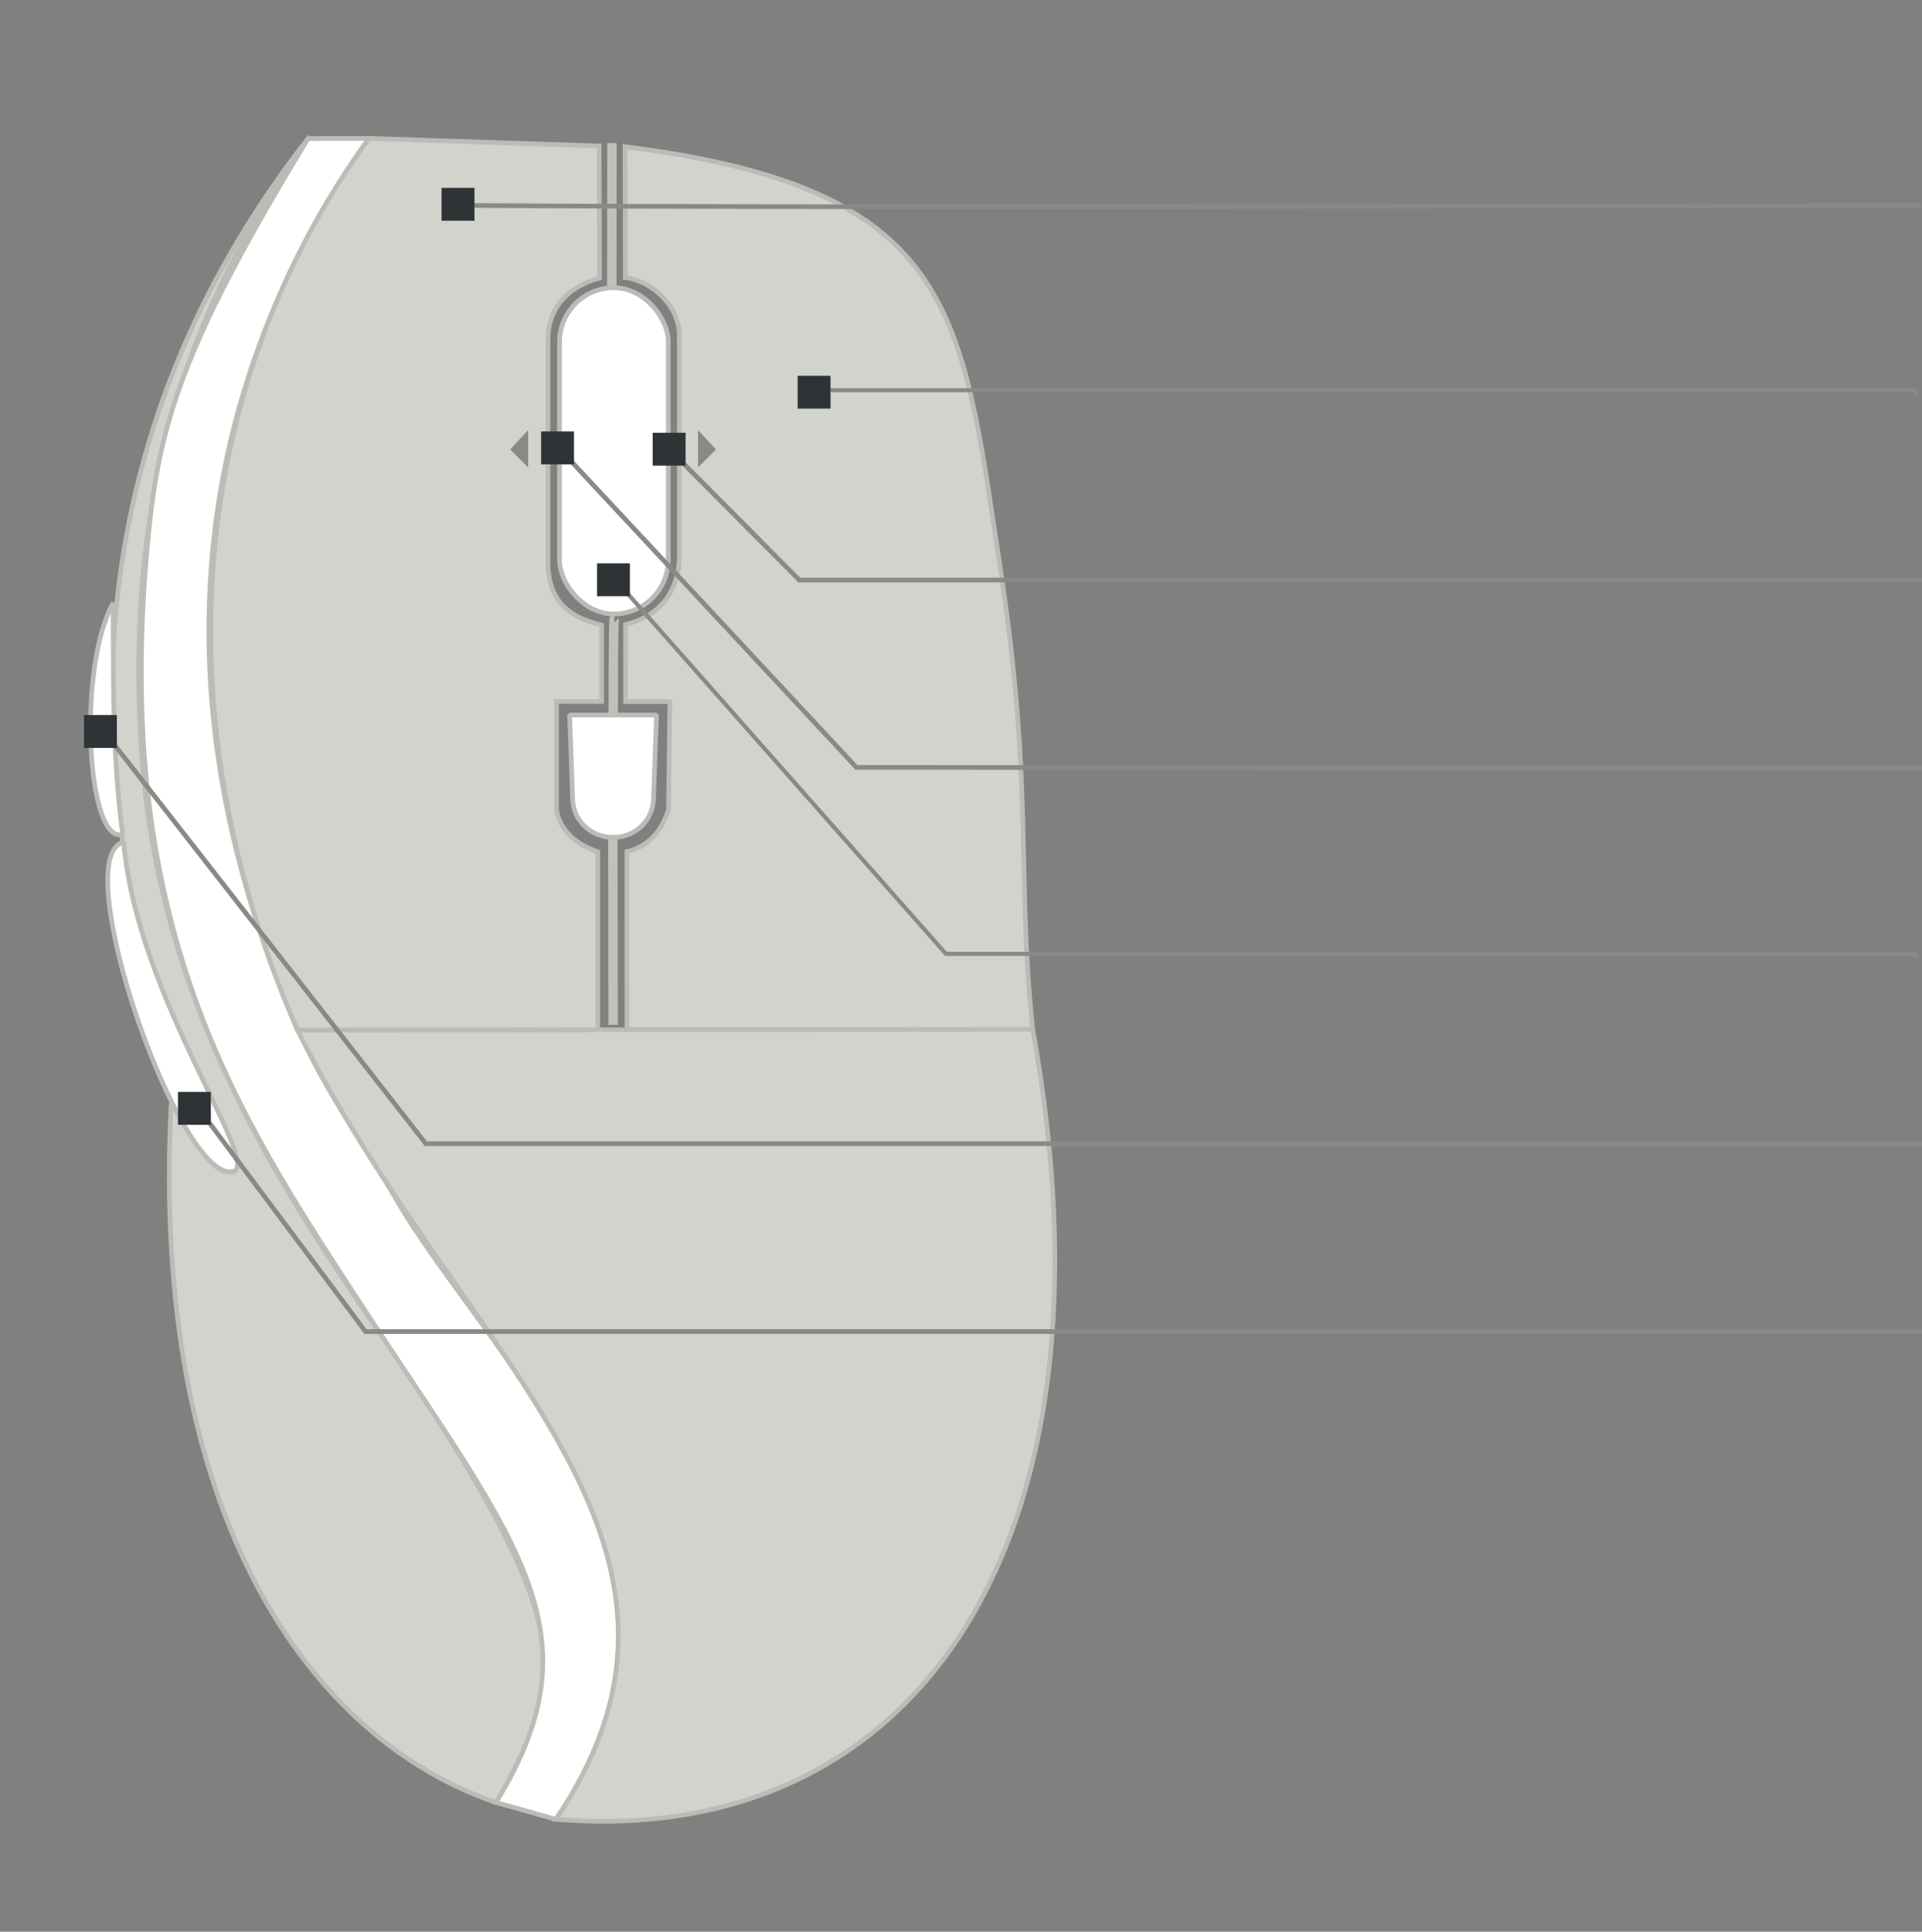 <?xml version="1.0" encoding="UTF-8" standalone="no"?>
<svg
   xmlns:dc="http://purl.org/dc/elements/1.1/"
   xmlns:cc="http://creativecommons.org/ns#"
   xmlns:rdf="http://www.w3.org/1999/02/22-rdf-syntax-ns#"
   xmlns:svg="http://www.w3.org/2000/svg"
   xmlns="http://www.w3.org/2000/svg"
   xmlns:sodipodi="http://sodipodi.sourceforge.net/DTD/sodipodi-0.dtd"
   xmlns:inkscape="http://www.inkscape.org/namespaces/inkscape"
   width="409.208"
   height="411.271"
   viewBox="0 0 409.208 411.271"
   version="1.1"
   id="svg8"
   inkscape:version="1.0.2 (1.0.2+r75+1)"
   sodipodi:docname="logitech-m500s.svg"
   inkscape:export-filename="/home/jimmac/logitech-g403.png"
   inkscape:export-xdpi="96"
   inkscape:export-ydpi="96">
  <rect x="0" y="0" width="409.208" height="411.271" fill="#808080" stroke="none"/>
  <defs
     id="defs2" />
  <sodipodi:namedview
     id="base"
     pagecolor="#ffffff"
     bordercolor="#666666"
     borderopacity="1.0"
     inkscape:pageopacity="0.0"
     inkscape:pageshadow="2"
     inkscape:zoom="1.4142135"
     inkscape:cx="202.14905"
     inkscape:cy="130.72128"
     inkscape:document-units="px"
     inkscape:current-layer="button3-path"
     inkscape:document-rotation="0"
     showgrid="false"
     units="px"
     borderlayer="true"
     inkscape:showpageshadow="false"
     inkscape:pagecheckerboard="false"
     showguides="true"
     inkscape:window-width="1920"
     inkscape:window-height="1135"
     inkscape:window-x="0"
     inkscape:window-y="36"
     inkscape:window-maximized="1"
     fit-margin-top="20"
     fit-margin-left="20"
     fit-margin-bottom="20"
     fit-margin-right="0"
     inkscape:snap-smooth-nodes="false"
     inkscape:object-nodes="true"
     inkscape:snap-nodes="true"
     inkscape:guide-bbox="true">
    <inkscape:grid
       type="xygrid"
       id="grid956"
       originx="-68.792"
       originy="1.277" />
    <sodipodi:guide
       position="126.531,259.031"
       orientation="0,1"
       id="guide4772"
       inkscape:locked="false" />
  </sodipodi:namedview>
  <g
     inkscape:groupmode="layer"
     id="Device"
     inkscape:label="Device"
     transform="translate(-68.792,-390.006)"
     style="display:inline;opacity:1"
     sodipodi:insensitive="true">
    <path
       sodipodi:nodetypes="cssscsssc"
       inkscape:connector-curvature="0"
       id="path950"
       d="m 134.365,419.51 c -32.103,44.066 -38.251,88.787 -35.44,130.619 4.049,60.246 36.901,102.971 56.085,131.562 29.348,43.737 31.62,58.266 28.726,70.708 -2.444,10.506 -9.362,21.355 -9.362,21.355 -39.648,-13.472 -73.615,-61.228 -69.147,-148.571 0.123,-2.414 7.662,16.582 13.414,14.159 4.431,-1.867 -15.392,-32.314 -19.699,-49.693 C 89.795,552.737 83.102,485.15 134.365,419.51 Z"
       style="color:#000000;overflow:visible;opacity:1;vector-effect:none;fill:#d3d3ce;fill-opacity:1;stroke:#babdb6;stroke-width:1;stroke-linecap:square;stroke-linejoin:miter;stroke-miterlimit:4;stroke-dasharray:none;stroke-dashoffset:0;stroke-opacity:1;marker:none;marker-start:none;marker-mid:none;marker-end:none;paint-order:normal" />
    <path
       style="color:#000000;overflow:visible;opacity:1;vector-effect:none;fill:#ffffff;fill-opacity:1;stroke:#babdb6;stroke-width:1;stroke-linecap:butt;stroke-linejoin:bevel;stroke-miterlimit:4;stroke-dasharray:none;stroke-dashoffset:0;stroke-opacity:1;marker:none;marker-start:none;marker-mid:none;marker-end:none;paint-order:normal"
       d="m 92.875,518.379 c 0.145,15.841 -0.351,30.568 2.036,49.244 -7.56,2.442 -9.738,-35.19 -2.036,-49.244 z"
       id="button4"
       inkscape:connector-curvature="0"
       sodipodi:nodetypes="ccc"
       inkscape:label="#rect921" />
    <path
       sodipodi:nodetypes="ccc"
       inkscape:connector-curvature="0"
       id="button3"
       d="m 95.116,569.311 c -12.282,2.813 11.935,72.961 23.363,70.122 5.941,-2.078 -20.494,-37.064 -23.363,-70.122 z"
       style="color:#000000;overflow:visible;opacity:1;vector-effect:none;fill:#ffffff;fill-opacity:1;stroke:#babdb6;stroke-width:1;stroke-linecap:butt;stroke-linejoin:bevel;stroke-miterlimit:4;stroke-dasharray:none;stroke-dashoffset:0;stroke-opacity:1;marker:none;marker-start:none;marker-mid:none;marker-end:none;paint-order:normal"
       inkscape:label="#path924" />
    <rect
       style="color:#000000;overflow:visible;opacity:1;vector-effect:none;fill:#ffffff;fill-opacity:1;stroke:#babdb6;stroke-width:1;stroke-linecap:butt;stroke-linejoin:bevel;stroke-miterlimit:4;stroke-dasharray:none;stroke-dashoffset:0;stroke-opacity:1;marker:none;marker-start:none;marker-mid:none;marker-end:none;paint-order:normal"
       id="button2"
       width="23.156"
       height="69.468"
       x="187.919"
       y="451.261"
       rx="11.578"
       ry="11.578"
       inkscape:label="#rect932" />
    <path
       sodipodi:nodetypes="cssscc"
       inkscape:connector-curvature="0"
       id="dummy_button"
       d="m 208.573,542.245 -0.657,17.929 c -0.165,4.496 -3.833,8.12 -8.594,8.12 -4.761,0 -8.5,-3.623 -8.594,-8.12 l -0.657,-17.929 z"
       style="color:#000000;overflow:visible;opacity:1;vector-effect:none;fill:#ffffff;fill-opacity:1;stroke:#babdb6;stroke-width:1;stroke-linecap:butt;stroke-linejoin:bevel;stroke-miterlimit:4;stroke-dasharray:none;stroke-dashoffset:0;stroke-opacity:1;marker:none;marker-start:none;marker-mid:none;marker-end:none;paint-order:normal"
       inkscape:label="#path942" />
    <path
       style="opacity:1;fill:#4d4d4d;stroke:#bfc2bb;stroke-width:2;stroke-linecap:butt;stroke-linejoin:miter;stroke-miterlimit:4;stroke-dasharray:none;stroke-opacity:1"
       d="m 199.073,420.472 -0.021,30.556"
       id="path55"
       sodipodi:nodetypes="cc" />
    <path
       style="opacity:1;fill:#4d4d4d;stroke:#bfc2bb;stroke-width:2;stroke-linecap:butt;stroke-linejoin:miter;stroke-miterlimit:4;stroke-dasharray:none;stroke-opacity:1"
       d="m 199.344,542.557 c 0,-21.034 0.231,-21.034 0.231,-21.034 v 0"
       id="path57"
       sodipodi:nodetypes="ccc" />
    <path
       style="opacity:1;fill:#4d4d4d;stroke:#bfc2bb;stroke-width:2;stroke-linecap:butt;stroke-linejoin:miter;stroke-miterlimit:4;stroke-dasharray:none;stroke-opacity:1"
       d="m 199.268,568.732 0.063,39.5"
       id="path59"
       sodipodi:nodetypes="cc" />
    <path
       style="display:inline;opacity:1;fill:#ffffff;stroke:#babdb6;stroke-width:1px;stroke-linecap:butt;stroke-linejoin:miter;stroke-opacity:1"
       d="m 65.574,29.505 12.97,-0.042 c -46.953,66.607 -39.258,137.435 -13.64,192.741 5.408,11.675 13.121,22.101 19.124,32.584 19.428,33.928 72.184,78.972 34.32,132.558 l -12.765,-3.597 c 23.049,-37.431 3.656,-56.097 -31.995,-111.047 -25.147,-38.761 -50.81,-79.773 -41.577,-162.645 2.622,-23.535 9.957,-41.623 33.562,-80.552 z"
       id="path920"
       sodipodi:nodetypes="ccssccssc"
       transform="translate(68.792,390.006)" />
    <path
       style="display:inline;opacity:1;fill:#d3d3ce;fill-opacity:1;stroke:#babdb6;stroke-width:1px;stroke-linecap:butt;stroke-linejoin:miter;stroke-opacity:1"
       d="m 78.544,29.463 49.005,1.63 0.094,28.087 c -7.066,1.939 -11.052,6.74 -10.97,13.232 v 48.411 c 0.556,7.445 4.536,10.587 11.427,12.274 v 16.253 h -9.617 v 23.262 c 0.791,3.407 2.78,6.545 8.78,8.78 v 37.932 H 63.345 C 33.975,152.24 40.092,82.391 78.544,29.463 Z"
       id="button0"
       sodipodi:nodetypes="ccccccccccccc"
       transform="translate(68.792,390.006)" />
    <path
       style="display:inline;opacity:1;fill:#d3d3ce;fill-opacity:1;stroke:#babdb6;stroke-width:1px;stroke-linecap:butt;stroke-linejoin:miter;stroke-opacity:1"
       d="m 133.083,31.243 0.038,27.826 c 4.516,0.577 10.676,4.57 11.509,11.494 l 0.001,48.533 c -0.133,4.64 -2.347,11.627 -11.455,13.864 l 0.018,16.405 9.44,0.006 -0.303,23.016 c -1.292,4.278 -4.335,8.001 -8.869,8.927 l 0.025,37.807 86.384,0.03 c -3.553,-33.634 0.32,-51.107 -7.053,-99.232 C 204.64,66.532 203.797,40.115 133.083,31.243 Z"
       id="button1"
       sodipodi:nodetypes="cccccccccccscc"
       transform="translate(68.792,390.006)" />
    <path
       style="display:inline;opacity:1;fill:#d3d3ce;fill-opacity:1;stroke:#babdb6;stroke-width:1px;stroke-linecap:butt;stroke-linejoin:miter;stroke-opacity:1"
       d="M 63.345,219.324 219.872,219.151 C 239.924,330.273 194.034,393.523 118.349,387.346 158.482,327.677 98.158,289.061 63.345,219.324 Z"
       id="path1259"
       sodipodi:nodetypes="cccc"
       transform="translate(68.792,390.006)" />
    <path
       inkscape:label="#path1148"
       style="color:#000000;display:inline;overflow:visible;opacity:1;vector-effect:none;fill:#888a85;fill-opacity:1;stroke:none;stroke-width:1;stroke-linecap:butt;stroke-linejoin:bevel;stroke-miterlimit:4;stroke-dasharray:none;stroke-dashoffset:0;stroke-opacity:1;marker:none;marker-start:none;marker-mid:none;marker-end:none;paint-order:normal"
       d="m 181.24,481.557 v 7.976 l -3.833,-3.833 z"
       id="button5"
       inkscape:connector-curvature="0" />
    <path
       inkscape:label="#path1146"
       inkscape:connector-curvature="0"
       id="button6"
       d="m 217.406,481.557 v 7.976 l 3.833,-3.833 z"
       style="color:#000000;display:inline;overflow:visible;opacity:1;vector-effect:none;fill:#888a85;fill-opacity:1;stroke:none;stroke-width:1;stroke-linecap:butt;stroke-linejoin:bevel;stroke-miterlimit:4;stroke-dasharray:none;stroke-dashoffset:0;stroke-opacity:1;marker:none;marker-start:none;marker-mid:none;marker-end:none;paint-order:normal" />
  </g>
  <g
     inkscape:groupmode="layer"
     id="Buttons"
     inkscape:label="Buttons"
     style="display:inline"
     transform="translate(-68.792,9.994)">
    <g
       id="button3-path"
       inkscape:label="#g156"
       transform="translate(0.006,23)"
       style="display:inline">
      <path
         sodipodi:nodetypes="ccc"
         style="color:#000000;overflow:visible;opacity:1;vector-effect:none;fill:none;fill-opacity:1;stroke:#888a85;stroke-width:1;stroke-linecap:square;stroke-linejoin:miter;stroke-miterlimit:4;stroke-dasharray:none;stroke-dashoffset:0;stroke-opacity:1;marker:none;marker-start:none;marker-mid:none;marker-end:none;paint-order:normal"
         d="m 113.679,206.482 32.923,44.024 330.398,0"
         id="path966-6"
         inkscape:connector-curvature="0" />
      <rect
         style="color:#000000;overflow:visible;opacity:1;vector-effect:none;fill:#2e3436;fill-opacity:1;stroke:none;stroke-width:2;stroke-linecap:square;stroke-linejoin:miter;stroke-miterlimit:4;stroke-dasharray:none;stroke-dashoffset:0;stroke-opacity:1;marker:none;marker-start:none;marker-mid:none;marker-end:none;paint-order:normal"
         id="rect976-7"
         width="7"
         height="7"
         x="106.679"
         y="199.482" />
      <rect
         y="250.006"
         x="477"
         height="1"
         width="1"
         id="button3-leader"
         style="color:#000000;text-align:start;overflow:visible;vector-effect:none;fill:#888a85;fill-opacity:1;stroke:none;stroke-linecap:round"
         inkscape:label="#rect875" />
    </g>
    <g
       id="button0-path"
       inkscape:label="#g131"
       transform="translate(-0.138,-16.749)">
      <path
         sodipodi:nodetypes="cc"
         style="color:#000000;overflow:visible;opacity:1;vector-effect:none;fill:none;fill-opacity:1;stroke:#888a85;stroke-width:0.994;stroke-linecap:square;stroke-linejoin:miter;stroke-miterlimit:4;stroke-dasharray:none;stroke-dashoffset:0;stroke-opacity:1;marker:none;marker-start:none;marker-mid:none;marker-end:none;paint-order:normal"
         d="m 170.259,50.506 c 80.208,0.561 230.125,0.095 306.741,0"
         id="path958"
         inkscape:connector-curvature="0" />
      <rect
         style="color:#000000;overflow:visible;opacity:1;vector-effect:none;fill:#2e3436;fill-opacity:1;stroke:none;stroke-width:2;stroke-linecap:square;stroke-linejoin:miter;stroke-miterlimit:4;stroke-dasharray:none;stroke-dashoffset:0;stroke-opacity:1;marker:none;marker-start:none;marker-mid:none;marker-end:none;paint-order:normal"
         id="rect968"
         width="7"
         height="7"
         x="162.946"
         y="46.754" />
      <rect
         inkscape:label="#rect867"
         style="color:#000000;text-align:start;overflow:visible;vector-effect:none;fill:#888a85;fill-opacity:1;stroke:none;stroke-linecap:round"
         id="button0-leader"
         width="1"
         height="1"
         x="477"
         y="50.006" />
    </g>
    <g
       id="button6-path"
       inkscape:label="#g141"
       transform="translate(0,-17)">
      <path
         sodipodi:nodetypes="ccc"
         inkscape:connector-curvature="0"
         id="path960"
         d="M 477,130.506 H 238.967 L 214.758,106.143"
         style="color:#000000;overflow:visible;opacity:1;vector-effect:none;fill:none;fill-opacity:1;stroke:#888a85;stroke-width:1;stroke-linecap:square;stroke-linejoin:miter;stroke-miterlimit:4;stroke-dasharray:none;stroke-dashoffset:0;stroke-opacity:1;marker:none;marker-start:none;marker-mid:none;marker-end:none;paint-order:normal" />
      <rect
         y="99.143"
         x="207.758"
         height="7"
         width="7"
         id="rect970"
         style="color:#000000;overflow:visible;opacity:1;vector-effect:none;fill:#2e3436;fill-opacity:1;stroke:none;stroke-width:2;stroke-linecap:square;stroke-linejoin:miter;stroke-miterlimit:4;stroke-dasharray:none;stroke-dashoffset:0;stroke-opacity:1;marker:none;marker-start:none;marker-mid:none;marker-end:none;paint-order:normal" />
      <rect
         inkscape:label="#rect871"
         style="color:#000000;text-align:start;overflow:visible;vector-effect:none;fill:#888a85;fill-opacity:1;stroke:none;stroke-linecap:round"
         id="button6-leader"
         width="1"
         height="1"
         x="477"
         y="130.006" />
    </g>
    <g
       id="button1-path"
       inkscape:label="#g136"
       transform="translate(-0.659,-16.919)">
      <rect
         inkscape:label="#rect869"
         y="90.006"
         x="477"
         height="1"
         width="1"
         id="button1-leader"
         style="color:#000000;text-align:start;overflow:visible;vector-effect:none;fill:#888a85;fill-opacity:1;stroke:none;stroke-linecap:round" />
      <path
         style="color:#000000;overflow:visible;opacity:1;vector-effect:none;fill:none;fill-opacity:1;stroke:#888a85;stroke-width:0.875;stroke-linecap:square;stroke-linejoin:miter;stroke-miterlimit:4;stroke-dasharray:none;stroke-dashoffset:0;stroke-opacity:1;marker:none;marker-start:none;marker-mid:none;marker-end:none;paint-order:normal"
         d="M 246.479,90.006 H 477"
         id="path908"
         inkscape:connector-curvature="0"
         sodipodi:nodetypes="cc" />
      <rect
         style="color:#000000;overflow:visible;opacity:1;vector-effect:none;fill:#2e3436;fill-opacity:1;stroke:none;stroke-width:2;stroke-linecap:square;stroke-linejoin:miter;stroke-miterlimit:4;stroke-dasharray:none;stroke-dashoffset:0;stroke-opacity:1;marker:none;marker-start:none;marker-mid:none;marker-end:none;paint-order:normal"
         id="rect910"
         width="7"
         height="7"
         x="239.276"
         y="86.925" />
    </g>
    <g
       id="button4-path"
       inkscape:label="#g156"
       transform="translate(0,-17)">
      <path
         sodipodi:nodetypes="ccc"
         style="color:#000000;overflow:visible;opacity:1;vector-effect:none;fill:none;fill-opacity:1;stroke:#888a85;stroke-width:1;stroke-linecap:square;stroke-linejoin:miter;stroke-miterlimit:4;stroke-dasharray:none;stroke-dashoffset:0;stroke-opacity:1;marker:none;marker-start:none;marker-mid:none;marker-end:none;paint-order:normal"
         d="m 93.68,166.246 65.775,84.26 H 477"
         id="path966"
         inkscape:connector-curvature="0" />
      <rect
         style="color:#000000;overflow:visible;opacity:1;vector-effect:none;fill:#2e3436;fill-opacity:1;stroke:none;stroke-width:2;stroke-linecap:square;stroke-linejoin:miter;stroke-miterlimit:4;stroke-dasharray:none;stroke-dashoffset:0;stroke-opacity:1;marker:none;marker-start:none;marker-mid:none;marker-end:none;paint-order:normal"
         id="rect976"
         width="7"
         height="7"
         x="86.68"
         y="159.246" />
      <rect
         y="250.006"
         x="477"
         height="1"
         width="1"
         id="button4-leader"
         style="color:#000000;text-align:start;overflow:visible;vector-effect:none;fill:#888a85;fill-opacity:1;stroke:none;stroke-linecap:round"
         inkscape:label="#rect875" />
    </g>
    <g
       id="button5-path"
       inkscape:label="#g146"
       transform="translate(0,-16.995)">
      <path
         style="color:#000000;overflow:visible;opacity:1;vector-effect:none;fill:none;fill-opacity:1;stroke:#888a85;stroke-width:1;stroke-linecap:square;stroke-linejoin:miter;stroke-miterlimit:4;stroke-dasharray:none;stroke-dashoffset:0;stroke-opacity:1;marker:none;marker-start:none;marker-mid:none;marker-end:none;paint-order:normal"
         d="m 476.551,170.506 -225.421,-0.122 -60.13,-64.522"
         id="path51"
         inkscape:connector-curvature="0"
         sodipodi:nodetypes="ccc" />
      <rect
         style="color:#000000;overflow:visible;opacity:1;vector-effect:none;fill:#2e3436;fill-opacity:1;stroke:none;stroke-width:2;stroke-linecap:square;stroke-linejoin:miter;stroke-miterlimit:4;stroke-dasharray:none;stroke-dashoffset:0;stroke-opacity:1;marker:none;marker-start:none;marker-mid:none;marker-end:none;paint-order:normal"
         id="rect53"
         width="7"
         height="7"
         x="184"
         y="98.862" />
      <rect
         y="170"
         x="477"
         height="1"
         width="1"
         id="button5-leader"
         style="color:#000000;text-align:start;overflow:visible;vector-effect:none;fill:#888a85;fill-opacity:1;stroke:none;stroke-linecap:round"
         inkscape:label="#rect871" />
    </g>
    <g
       id="button2-path"
       inkscape:label="#g136"
       transform="translate(-0.659,103.081)"
       style="display:inline">
      <rect
         inkscape:label="#rect869"
         y="90.006"
         x="477"
         height="1"
         width="1"
         id="button2-leader"
         style="color:#000000;text-align:start;overflow:visible;vector-effect:none;fill:#888a85;fill-opacity:1;stroke:none;stroke-linecap:round" />
      <path
         style="color:#000000;overflow:visible;opacity:1;vector-effect:none;fill:none;fill-opacity:1;stroke:#888a85;stroke-width:0.875;stroke-linecap:square;stroke-linejoin:miter;stroke-miterlimit:4;stroke-dasharray:none;stroke-dashoffset:0;stroke-opacity:1;marker:none;marker-start:none;marker-mid:none;marker-end:none;paint-order:normal"
         d="M 203.563,13.866 270.842,90.006 H 477"
         id="path908-2"
         inkscape:connector-curvature="0"
         sodipodi:nodetypes="ccc" />
      <rect
         style="color:#000000;overflow:visible;opacity:1;vector-effect:none;fill:#2e3436;fill-opacity:1;stroke:none;stroke-width:2;stroke-linecap:square;stroke-linejoin:miter;stroke-miterlimit:4;stroke-dasharray:none;stroke-dashoffset:0;stroke-opacity:1;marker:none;marker-start:none;marker-mid:none;marker-end:none;paint-order:normal"
         id="rect910-7"
         width="7"
         height="7"
         x="196.563"
         y="6.866" />
    </g>
  </g>
  <g
     inkscape:groupmode="layer"
     id="LEDs"
     inkscape:label="LEDs"
     style="display:none"
     transform="translate(-68.792,9.994)"
     sodipodi:insensitive="true" />
</svg>
